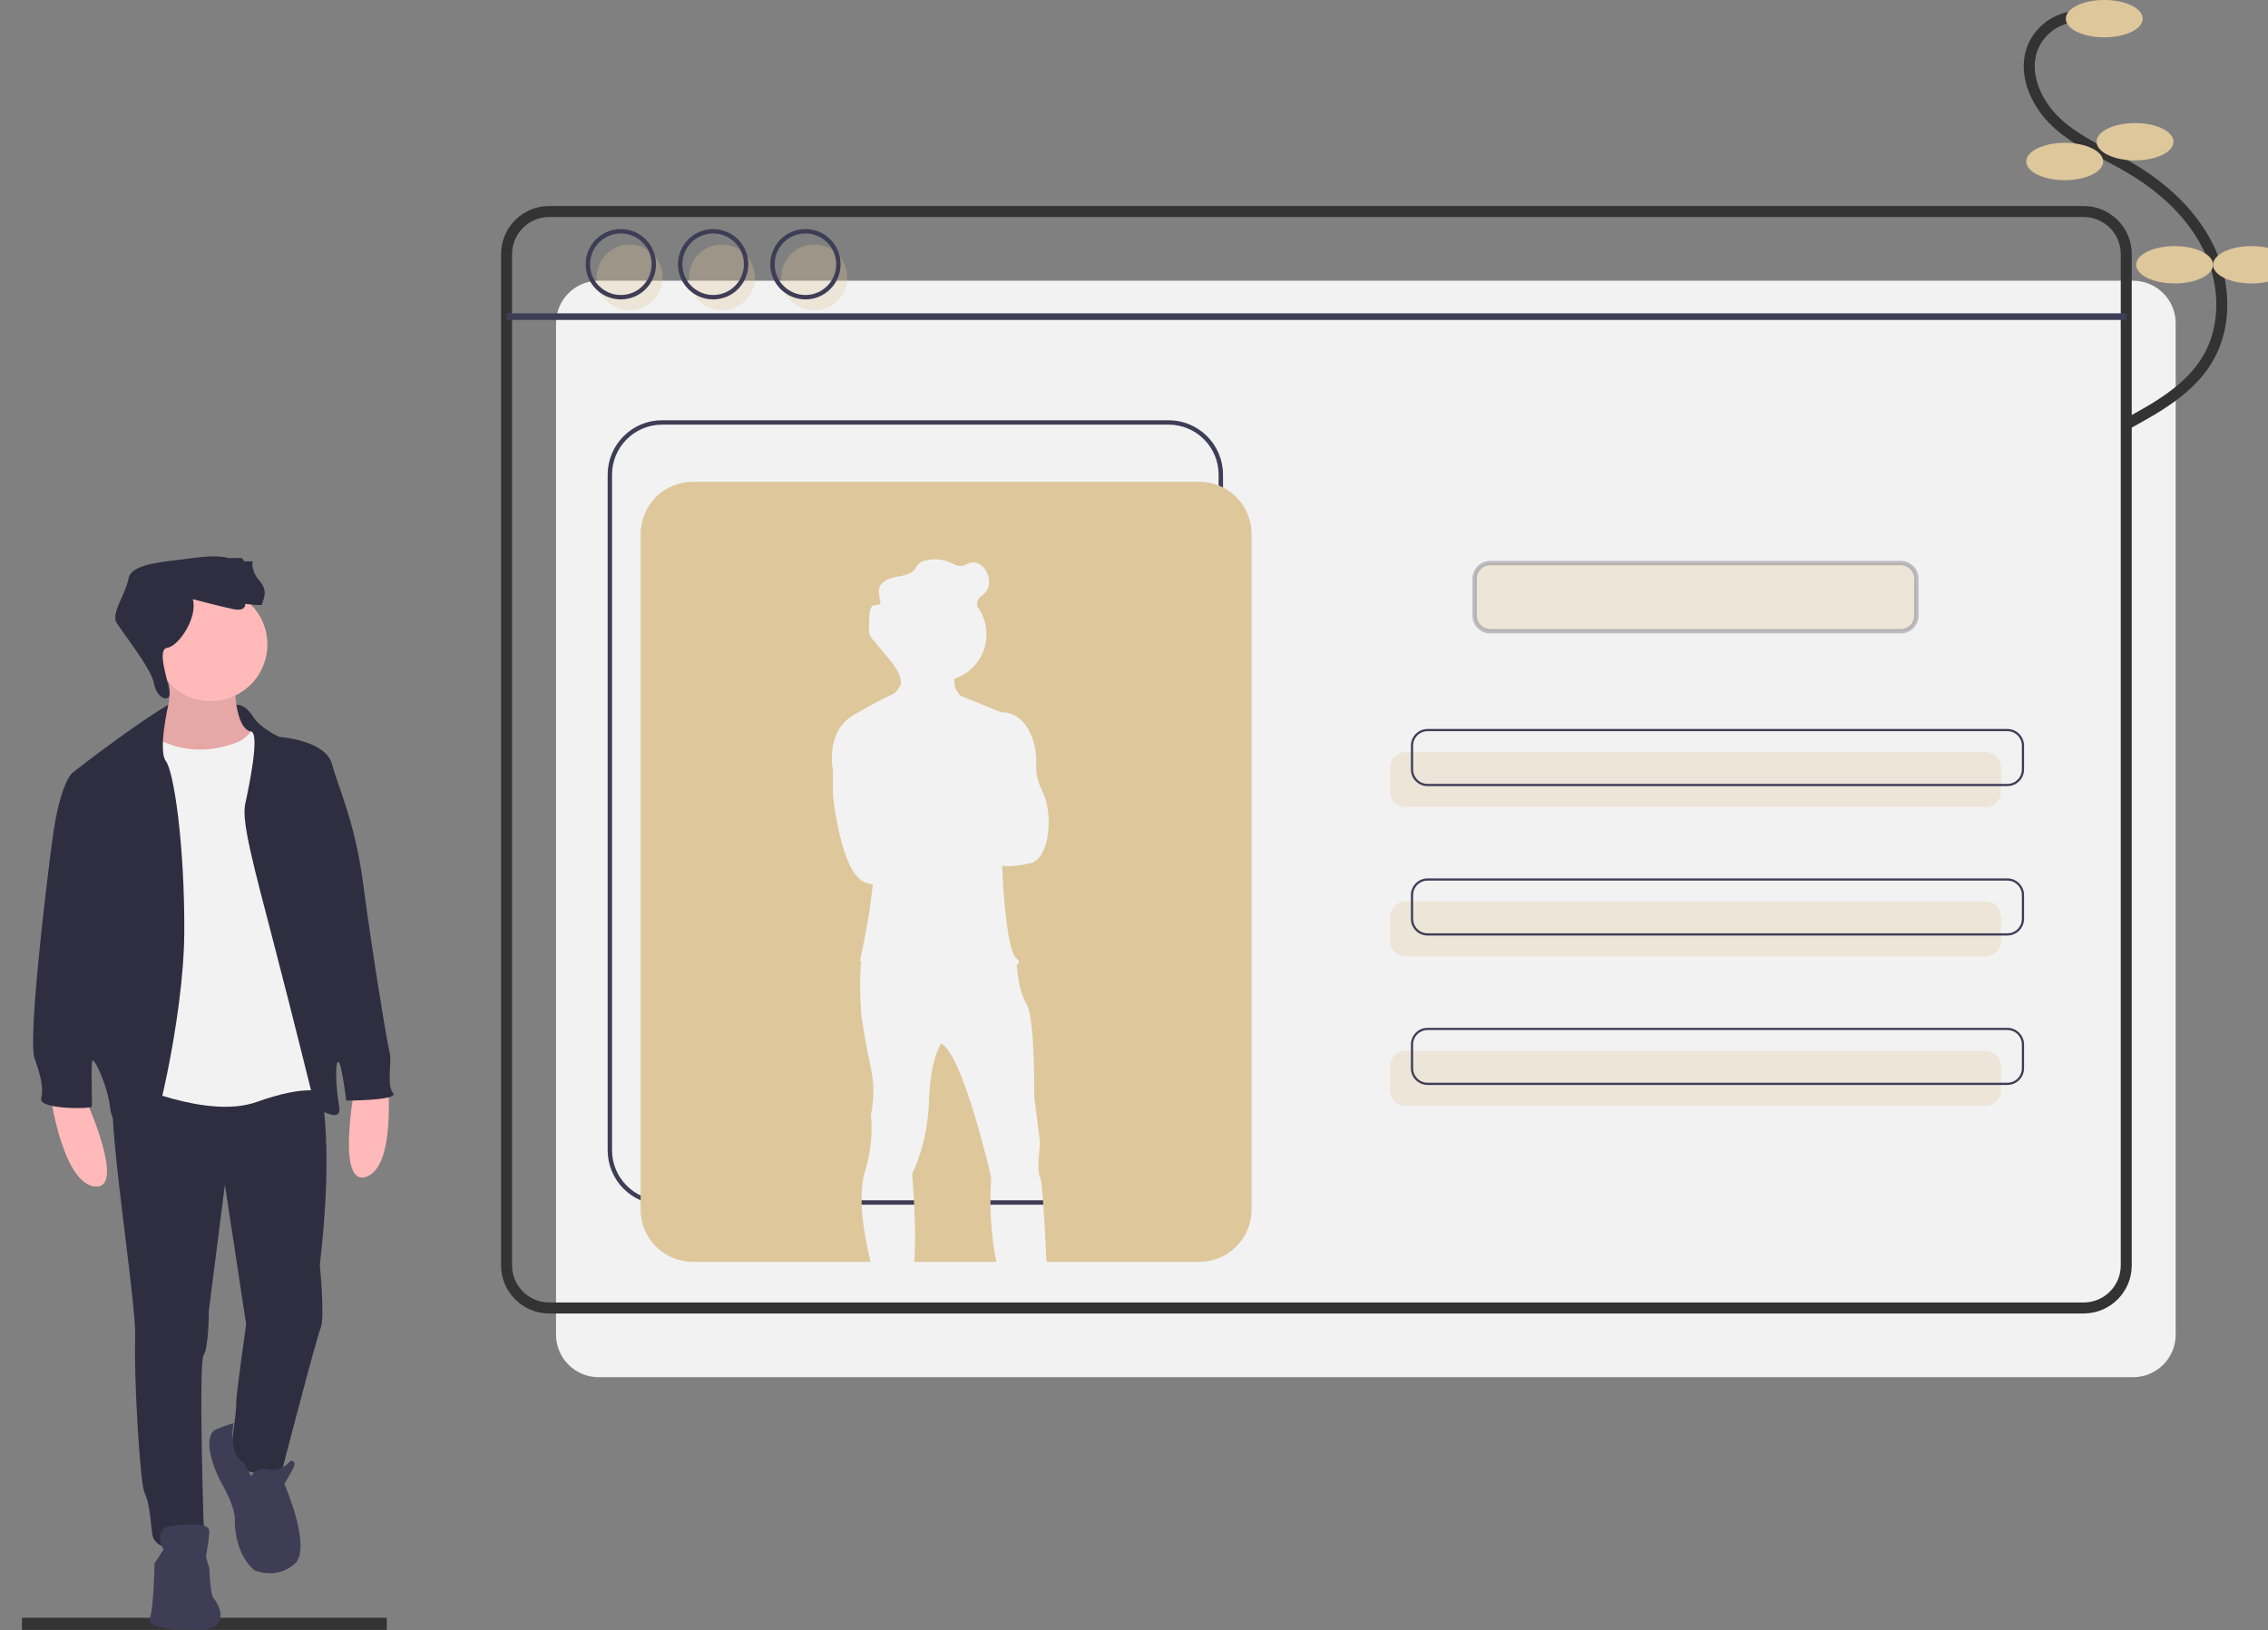 <svg width="1032" height="742" viewBox="0 0 1032 742" fill="none" xmlns="http://www.w3.org/2000/svg">
<rect x="0" y="0" width="1032" height="742" fill="#808080" stroke="none"/>
<g id="about" clip-path="url(#clip0)">
<g id="content">
<path id="Vector" d="M10 741.253H176" stroke="#343334" stroke-width="10" stroke-miterlimit="10"/>
<path id="Vector_2" d="M970.602 127.753H272.398C261.685 127.753 253 136.437 253 147.15V607.355C253 618.068 261.685 626.753 272.398 626.753H970.602C981.315 626.753 990 618.068 990 607.355V147.15C990 136.437 981.315 127.753 970.602 127.753Z" fill="#F2F2F2"/>
<path id="Vector_3" d="M948.102 96.253H249.898C239.185 96.253 230.5 104.937 230.5 115.65V575.855C230.5 586.568 239.185 595.253 249.898 595.253H948.102C958.815 595.253 967.5 586.568 967.5 575.855V115.65C967.5 104.937 958.815 96.253 948.102 96.253Z" stroke="#343334" stroke-width="5" stroke-miterlimit="10"/>
<path id="Vector_4" d="M230.5 144.093H967.5" stroke="#3F3D56" stroke-width="3" stroke-miterlimit="10"/>
<path id="Vector_5" opacity="0.3" d="M864.907 256.253H678.093C674.175 256.253 671 259.428 671 263.345V280.16C671 284.077 674.175 287.253 678.093 287.253H864.907C868.825 287.253 872 284.077 872 280.16V263.345C872 259.428 868.825 256.253 864.907 256.253Z" fill="#DEC79B" stroke="#3F3D56" stroke-width="2"/>
<path id="Vector_6" opacity="0.3" d="M903.407 342.253H639.593C635.675 342.253 632.5 345.428 632.5 349.345V360.16C632.5 364.077 635.675 367.253 639.593 367.253H903.407C907.325 367.253 910.5 364.077 910.5 360.16V349.345C910.5 345.428 907.325 342.253 903.407 342.253Z" fill="#DEC79B"/>
<path id="Vector_7" opacity="0.3" d="M903.407 410.253H639.593C635.675 410.253 632.5 413.428 632.5 417.345V428.16C632.5 432.077 635.675 435.253 639.593 435.253H903.407C907.325 435.253 910.5 432.077 910.5 428.16V417.345C910.5 413.428 907.325 410.253 903.407 410.253Z" fill="#DEC79B"/>
<path id="Vector_8" opacity="0.3" d="M903.407 478.253H639.593C635.675 478.253 632.5 481.428 632.5 485.345V496.16C632.5 500.077 635.675 503.253 639.593 503.253H903.407C907.325 503.253 910.5 500.077 910.5 496.16V485.345C910.5 481.428 907.325 478.253 903.407 478.253Z" fill="#DEC79B"/>
<path id="Vector_9" d="M913.407 332.253H649.593C645.675 332.253 642.5 335.428 642.5 339.345V350.16C642.5 354.077 645.675 357.253 649.593 357.253H913.407C917.325 357.253 920.5 354.077 920.5 350.16V339.345C920.5 335.428 917.325 332.253 913.407 332.253Z" stroke="#3F3D56" stroke-miterlimit="10"/>
<path id="Vector_10" d="M913.407 400.253H649.593C645.675 400.253 642.5 403.428 642.5 407.345V418.16C642.5 422.077 645.675 425.253 649.593 425.253H913.407C917.325 425.253 920.5 422.077 920.5 418.16V407.345C920.5 403.428 917.325 400.253 913.407 400.253Z" stroke="#3F3D56" stroke-miterlimit="10"/>
<path id="Vector_11" d="M913.407 468.253H649.593C645.675 468.253 642.5 471.428 642.5 475.345V486.16C642.5 490.077 645.675 493.253 649.593 493.253H913.407C917.325 493.253 920.5 490.077 920.5 486.16V475.345C920.5 471.428 917.325 468.253 913.407 468.253Z" stroke="#3F3D56" stroke-miterlimit="10"/>
<path id="Vector_12" opacity="0.3" d="M286.5 141.253C294.784 141.253 301.5 134.537 301.5 126.253C301.5 117.969 294.784 111.253 286.5 111.253C278.216 111.253 271.5 117.969 271.5 126.253C271.5 134.537 278.216 141.253 286.5 141.253Z" fill="#DEC79B"/>
<path id="Vector_13" opacity="0.3" d="M328.5 141.253C336.784 141.253 343.5 134.537 343.5 126.253C343.5 117.969 336.784 111.253 328.5 111.253C320.216 111.253 313.5 117.969 313.5 126.253C313.5 134.537 320.216 141.253 328.5 141.253Z" fill="#DEC79B"/>
<path id="Vector_14" opacity="0.3" d="M370.5 141.253C378.784 141.253 385.5 134.537 385.5 126.253C385.5 117.969 378.784 111.253 370.5 111.253C362.216 111.253 355.5 117.969 355.5 126.253C355.5 134.537 362.216 141.253 370.5 141.253Z" fill="#DEC79B"/>
<path id="Vector_15" d="M531.728 192.253H301.272C288.143 192.253 277.5 202.896 277.5 216.024V523.481C277.5 536.61 288.143 547.253 301.272 547.253H531.728C544.857 547.253 555.5 536.61 555.5 523.481V216.024C555.5 202.896 544.857 192.253 531.728 192.253Z" stroke="#3F3D56" stroke-width="2" stroke-miterlimit="10"/>
<path id="Vector_16" d="M110.824 321.631C110.824 321.631 101.5 318.874 99.5 321.874C97.5 324.874 102.227 346.621 102.227 346.621L122.773 347.87L115.602 329.763L110.824 321.631Z" fill="#2F2E41"/>
<path id="Vector_17" d="M38.944 500.221C38.944 500.221 57.639 541.263 43.242 539.974C28.845 538.684 23.258 500.221 23.258 500.221H38.944Z" fill="#FFB9B9"/>
<path id="Vector_18" d="M161.211 495.945C161.211 495.945 153.01 540.292 166.667 535.556C180.323 530.819 176.431 492.147 176.431 492.147L161.211 495.945Z" fill="#FFB9B9"/>
<path id="Vector_19" d="M106.847 311.34C106.847 311.34 106.632 331.969 114.582 333.043C122.533 334.117 110.07 345.076 110.07 345.076L95.888 347.87L75.474 346.366L66.449 334.762C66.449 334.762 82.35 327.241 75.474 303.819L106.847 311.34Z" fill="#FFB9B9"/>
<path id="Vector_20" opacity="0.1" d="M106.847 311.34C106.847 311.34 106.632 331.969 114.582 333.043C122.533 334.117 110.07 345.076 110.07 345.076L95.888 347.87L75.474 346.366L66.449 334.762C66.449 334.762 82.35 327.241 75.474 303.819L106.847 311.34Z" fill="black"/>
<path id="Vector_21" d="M143.376 485.824C143.376 485.824 153.476 507.527 145.525 575.644C145.525 575.644 147.889 599.711 145.955 604.223C144.021 608.736 128.12 669.977 128.12 669.977C128.12 669.977 107.706 674.489 104.913 660.952C104.913 660.952 107.706 641.613 107.491 638.604C107.276 635.596 112.004 602.719 112.004 602.719L102.334 539.114L95.028 596.487C95.028 596.487 95.028 613.033 92.664 616.686C90.301 620.339 92.664 693.829 92.664 693.829C92.664 693.829 99.326 705.003 89.226 705.217C79.127 705.432 70.102 705.003 69.242 697.911C68.383 690.82 67.953 683.729 65.804 679.432C63.655 675.134 60.862 625.926 61.507 608.736C62.151 591.545 47.324 503.229 52.052 493.989C56.779 484.749 143.376 485.824 143.376 485.824Z" fill="#2F2E41"/>
<path id="Vector_22" d="M95.888 319.076C110.129 319.076 121.673 307.531 121.673 293.29C121.673 279.049 110.129 267.504 95.888 267.504C81.647 267.504 70.102 279.049 70.102 293.29C70.102 307.531 81.647 319.076 95.888 319.076Z" fill="#FFB9B9"/>
<path id="Vector_23" d="M70.102 335.192C70.102 335.192 85.788 346.795 108.566 337.556C108.566 337.556 116.087 333.903 115.442 328.316C114.797 322.729 131.128 373.226 131.128 373.226L147.674 461.112L146.815 496.997C146.815 496.997 139.509 493.344 116.731 501.51C93.954 509.675 56.779 492.27 56.779 492.27L58.069 400.086L59.358 346.366L62.796 334.547C62.796 334.547 64.515 331.324 70.102 335.192Z" fill="#F2F2F2"/>
<path id="Vector_24" d="M107.563 320.767C107.563 320.767 111.359 320.15 115.012 325.952C118.665 331.754 127.26 335.407 127.26 335.407C127.26 335.407 148.104 336.696 151.112 347.87C154.121 359.044 161.641 374.3 165.294 402.45C168.947 430.599 176.253 475.509 177.328 479.162C178.402 482.815 175.824 493.989 178.832 497.427C181.84 500.865 157.559 500.865 157.559 500.865C157.559 500.865 155.41 483.245 153.906 483.245C152.401 483.245 152.831 495.064 154.335 503.659C155.84 512.254 143.376 503.659 143.376 503.659C143.376 503.659 133.707 464.336 124.467 428.88C115.227 393.425 109.855 373.87 111.574 365.92C113.293 357.969 118.02 335.192 114.582 333.043C111.144 330.894 107.563 320.767 107.563 320.767Z" fill="#2F2E41"/>
<path id="Vector_25" d="M76.576 320.748C76.576 320.748 70.962 323.803 56.779 333.903C42.597 344.002 32.928 351.738 32.928 351.738C32.928 351.738 27.341 356.035 23.902 381.606C20.464 407.177 12.729 473.361 15.737 481.741C18.745 490.121 19.82 495.064 18.745 500.006C17.671 504.948 41.308 504.733 41.738 503.659C42.167 502.584 41.093 483.03 42.167 482.6C43.242 482.171 49.044 494.204 50.118 504.303C51.192 514.403 63.656 522.353 66.449 522.353C69.243 522.353 83.639 464.121 83.854 424.368C84.069 384.615 79.127 351.093 75.474 346.366C71.821 341.638 76.576 320.748 76.576 320.748Z" fill="#2F2E41"/>
<path id="Vector_26" d="M114.367 671.911C114.367 671.911 116.087 667.183 122.103 668.688C128.12 670.192 132.203 664.82 132.203 664.82C132.203 664.82 135.426 664.39 133.277 668.473C131.128 672.555 129.409 675.349 129.409 675.349C129.409 675.349 142.302 704.788 133.922 711.879C125.541 718.97 115.872 714.672 115.872 714.672C115.872 714.672 106.417 708.011 106.847 690.391C106.847 690.391 106.417 684.804 101.26 675.779C96.103 666.754 92.235 653.001 98.466 650.423C104.698 647.844 106.302 647.748 106.302 647.748C106.302 647.748 103.386 661.086 110.918 665.746L114.367 671.911Z" fill="#3F3D56"/>
<path id="Vector_27" d="M74.4 705.217C74.4 705.217 69.242 695.548 77.838 694.473C86.433 693.399 95.673 692.754 95.243 697.267C94.813 701.779 93.739 708.656 93.739 708.656L95.243 713.598C95.243 713.598 95.673 725.846 97.177 727.35C98.681 728.854 106.847 741.747 89.441 741.747C72.036 741.747 66.879 739.813 68.383 735.73C69.887 731.648 70.317 711.449 70.317 711.449L74.4 705.217Z" fill="#3F3D56"/>
<path id="Vector_28" d="M87.722 272.661C87.722 272.661 99.756 275.885 105.987 277.174C112.219 278.463 111.574 274.81 111.574 274.81C111.574 274.81 119.74 275.885 119.31 275.025C118.88 274.166 122.748 269.653 118.235 264.496C113.723 259.339 115.012 255.471 115.012 255.471H111.144L110.07 253.967H104.053C104.053 253.967 99.541 252.248 87.722 253.967C75.904 255.686 59.788 256.116 58.498 263.207C57.209 270.298 50.548 279.108 52.911 283.191C55.275 287.273 68.813 304.034 70.102 311.125C71.391 318.216 77.411 319.792 77.195 315.351C76.978 310.91 70.962 295.439 76.119 294.794C81.276 294.15 90.086 281.042 87.722 272.661Z" fill="#2F2E41"/>
<path id="Vector_29" d="M944.881 7.457C940.618 7.698 936.507 9.122 933.008 11.568C929.509 14.015 926.76 17.387 925.071 21.308C920.117 33.282 926.495 47.347 936.07 56.079C945.644 64.81 957.943 69.801 969.118 76.361C984.128 85.172 997.615 97.404 1005.12 113.105C1012.63 128.806 1013.43 148.255 1004.61 163.255C996.412 177.177 981.513 185.51 967.304 193.194" stroke="#343334" stroke-width="5" stroke-miterlimit="10"/>
<g id="leaf5">
<path id="Vector_30" d="M957.5 17C967.165 17 975 13.194 975 8.5C975 3.806 967.165 0 957.5 0C947.835 0 940 3.806 940 8.5C940 13.194 947.835 17 957.5 17Z" fill="#DEC79B"/>
</g>
<g id="leaf4">
<path id="Vector_31" d="M971.5 73C981.165 73 989 69.194 989 64.5C989 59.806 981.165 56 971.5 56C961.835 56 954 59.806 954 64.5C954 69.194 961.835 73 971.5 73Z" fill="#DEC79B"/>
</g>
<g id="leaf3">
<path id="Vector_32" d="M939.5 82C949.165 82 957 78.194 957 73.5C957 68.806 949.165 65 939.5 65C929.835 65 922 68.806 922 73.5C922 78.194 929.835 82 939.5 82Z" fill="#DEC79B"/>
</g>
<g id="leaf2">
<path id="Vector_33" d="M989.5 129C999.165 129 1007 125.194 1007 120.5C1007 115.806 999.165 112 989.5 112C979.835 112 972 115.806 972 120.5C972 125.194 979.835 129 989.5 129Z" fill="#DEC79B"/>
</g>
<g id="leaf1">
<path id="Vector_34" d="M1024.5 129C1034.16 129 1042 125.194 1042 120.5C1042 115.806 1034.16 112 1024.5 112C1014.84 112 1007 115.806 1007 120.5C1007 125.194 1014.84 129 1024.5 129Z" fill="#DEC79B"/>
</g>
</g>
<g id="man">
<path id="Vector_35" d="M453.354 574.253C450.843 562.684 450.177 546.883 451.021 535.892C451.021 535.892 438.323 480.106 428.332 474.901L428.328 474.904C428.175 475.101 423.327 481.458 422.711 501.128C422.087 521.111 415.012 534.225 415.012 534.225C415.012 534.225 417.301 559.133 415.992 574.253L453.354 574.253Z" fill="#DEC79B"/>
<path id="Vector_36" d="M545.728 219.253H315.272C312.15 219.253 309.059 219.868 306.175 221.062C303.291 222.257 300.67 224.008 298.463 226.215C296.255 228.423 294.504 231.043 293.31 233.927C292.115 236.812 291.5 239.903 291.5 243.024V550.481C291.5 553.603 292.115 556.694 293.31 559.578C294.504 562.462 296.255 565.083 298.463 567.29C300.67 569.498 303.291 571.249 306.175 572.443C309.059 573.638 312.15 574.253 315.272 574.253H396.127C393.427 563.053 390.07 545.562 393.469 533.4L393.468 533.392L393.47 533.398C393.629 532.83 393.797 532.27 393.986 531.727C396.321 523.834 397.1 515.563 396.278 507.373C397.779 500.375 397.779 493.139 396.278 486.141C393.78 474.486 392.032 463.036 392.032 463.036C392.032 463.036 390.655 447.634 391.857 438.192C391.883 437.984 391.914 437.788 391.943 437.586C391.519 437.49 391.281 437.434 391.281 437.434C391.281 437.434 394.82 421.406 396.069 411.207C396.364 408.799 396.752 405.746 397.172 402.492C396.019 402.3 394.884 402.013 393.779 401.632C382.539 397.677 379 361.874 379 361.874V350.53C379 350.53 375.253 333.149 388.367 325.447C400.995 318.031 406.037 316.001 406.393 315.861C406.489 315.792 406.583 315.729 406.681 315.653C408.109 314.533 409.238 313.079 409.971 311.42C409.989 311.134 409.993 310.85 409.983 310.568C409.77 306.501 406.939 302.802 404.253 299.575C401.962 296.823 399.671 294.07 397.38 291.318C396.595 290.498 395.991 289.522 395.609 288.453C395.464 287.863 395.401 287.256 395.422 286.649C395.42 286.425 395.422 286.2 395.426 285.976C395.464 283.924 395.519 281.872 395.594 279.821C395.658 278.029 396.109 275.767 397.864 275.399C398.777 275.207 399.985 275.541 400.468 274.743C400.63 274.414 400.671 274.039 400.585 273.683C400.579 273.709 400.577 273.737 400.57 273.763C400.564 273.73 400.558 273.696 400.552 273.663C400.191 272.226 399.973 270.757 399.901 269.277C399.882 268.609 399.977 267.943 400.183 267.307C401.2 264.332 404.701 263.111 407.795 262.55C410.889 261.989 414.361 261.506 416.303 259.033C416.823 258.212 417.387 257.419 417.992 256.659C418.883 255.849 419.977 255.297 421.158 255.062C424.998 254.09 429.055 254.45 432.664 256.083C434.16 256.766 435.664 257.686 437.305 257.582C439.01 257.474 440.467 256.274 442.15 255.982C444.869 255.51 447.469 257.547 448.809 259.96C449.66 261.495 450.086 263.229 450.042 264.983C450.074 266.73 449.444 268.423 448.278 269.724C447.108 270.966 445.361 271.818 444.876 273.454C444.678 274.119 444.724 274.836 444.549 275.508C444.527 275.592 444.491 275.671 444.463 275.752C444.495 275.794 444.53 275.833 444.561 275.875C446.608 278.572 447.98 281.72 448.563 285.056C449.146 288.391 448.922 291.818 447.911 295.049C446.9 298.281 445.13 301.223 442.75 303.632C440.37 306.04 437.449 307.845 434.229 308.894C434.221 309.105 434.213 309.316 434.214 309.527C434.154 310.839 434.376 312.149 434.866 313.368C435.356 314.587 436.102 315.686 437.054 316.592L455.601 324.198C455.601 324.198 466.767 322.845 470.796 339.508C471.442 342.277 471.674 345.127 471.486 347.965C471.339 350.478 471.681 354.901 474.543 360.625C479.122 369.784 478.082 390.807 468.715 392.889C459.842 394.861 456.391 394.032 456.051 393.939L456.031 394.307C456.177 398.252 457.581 432.276 462.678 436.393C464.088 437.532 463.819 438.301 462.662 438.819L462.665 438.822C462.665 438.822 462.674 439.041 462.696 439.434C462.849 441.923 463.636 451.399 467.048 456.791C471.004 463.036 470.589 499.049 470.589 499.049L473.293 520.281C473.293 520.281 471.629 533.394 473.293 535.683C474.239 536.981 475.384 557.087 476.198 574.253H545.728C552.033 574.253 558.079 571.748 562.537 567.29C566.995 562.832 569.5 556.786 569.5 550.481V243.024C569.5 239.903 568.885 236.812 567.69 233.927C566.496 231.043 564.745 228.423 562.537 226.215C560.33 224.008 557.709 222.257 554.825 221.062C551.941 219.868 548.85 219.253 545.728 219.253V219.253Z" fill="#DEC79B"/>
</g>
<g id="circle1">
<g id="Group 1">
<path id="Vector_37" d="M282.5 135.253C290.784 135.253 297.5 128.537 297.5 120.253C297.5 111.969 290.784 105.253 282.5 105.253C274.216 105.253 267.5 111.969 267.5 120.253C267.5 128.537 274.216 135.253 282.5 135.253Z" stroke="#3F3D56" stroke-width="2" stroke-miterlimit="10"/>
</g>
</g>
<g id="circle2">
<path id="Vector_38" d="M324.5 135.253C332.784 135.253 339.5 128.537 339.5 120.253C339.5 111.969 332.784 105.253 324.5 105.253C316.216 105.253 309.5 111.969 309.5 120.253C309.5 128.537 316.216 135.253 324.5 135.253Z" stroke="#3F3D56" stroke-width="2" stroke-miterlimit="10"/>
</g>
<g id="circle3">
<path id="Vector_39" d="M366.5 135.253C374.784 135.253 381.5 128.537 381.5 120.253C381.5 111.969 374.784 105.253 366.5 105.253C358.216 105.253 351.5 111.969 351.5 120.253C351.5 128.537 358.216 135.253 366.5 135.253Z" stroke="#3F3D56" stroke-width="2" stroke-miterlimit="10"/>
</g>
</g>
<defs>
<clipPath id="clip0">
<rect width="1032" height="741.753" fill="white"/>
</clipPath>
</defs>
</svg>
